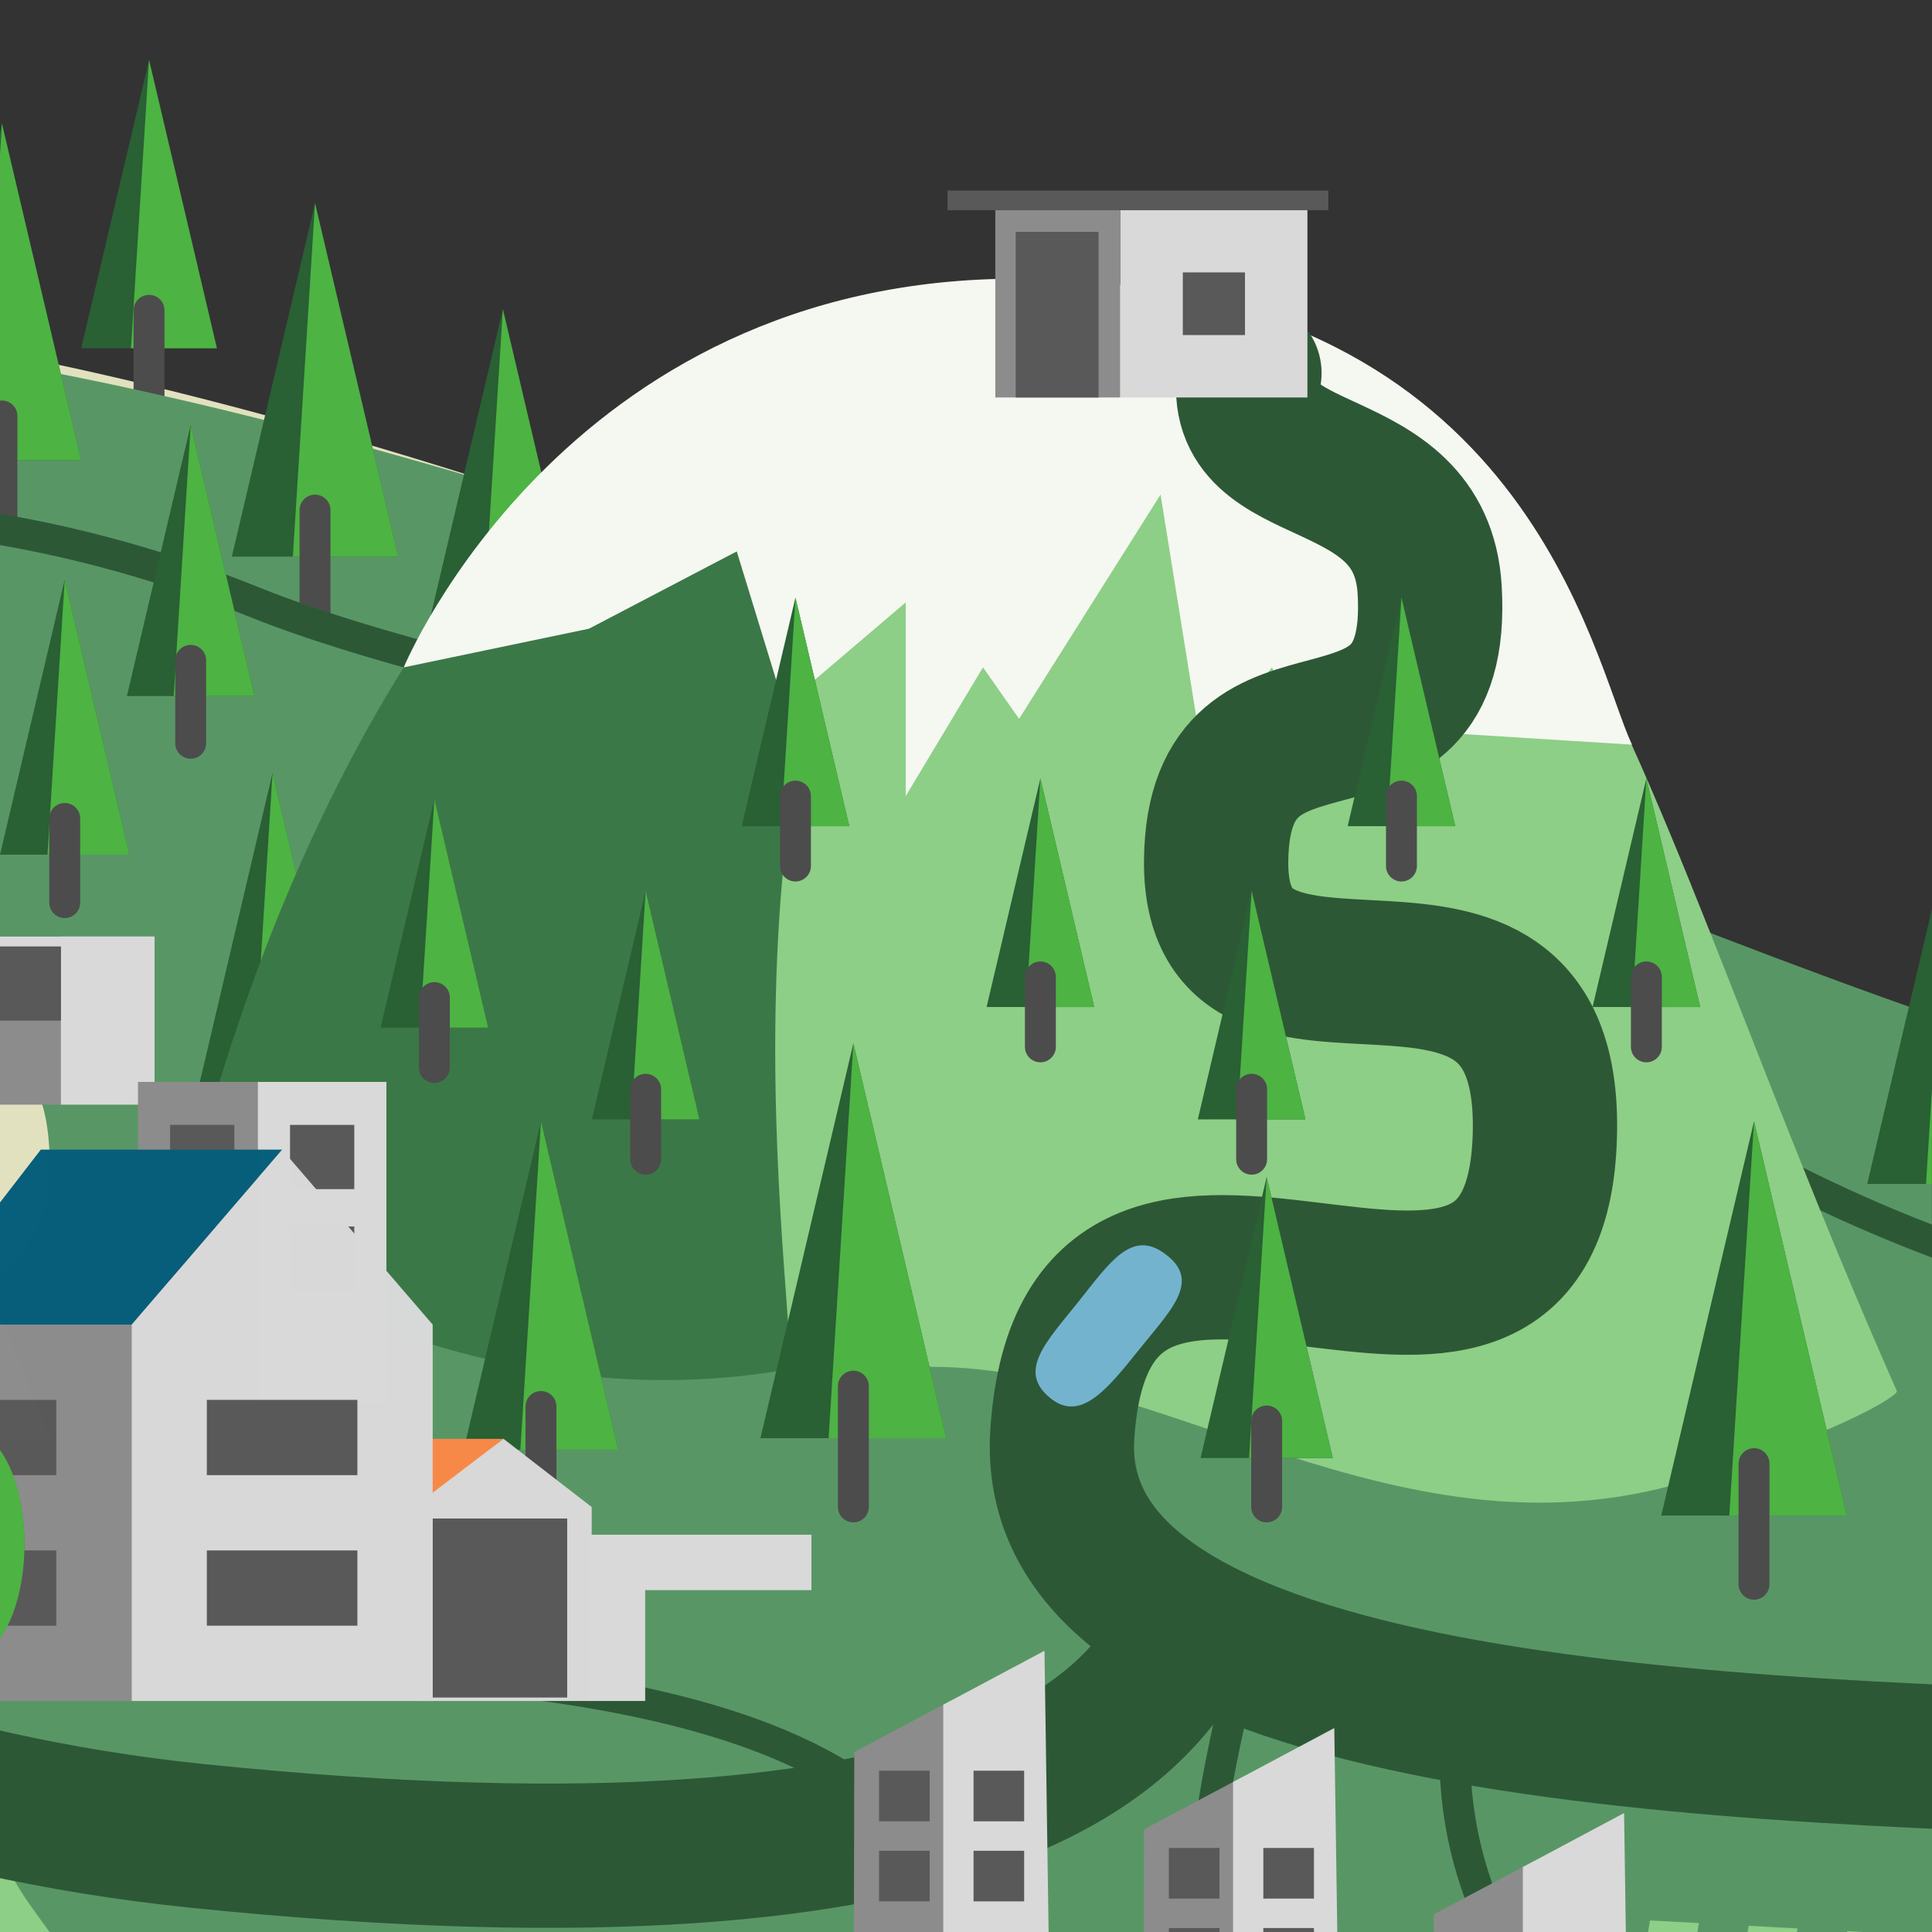 <?xml version="1.0" encoding="UTF-8" standalone="no"?>
<!DOCTYPE svg PUBLIC "-//W3C//DTD SVG 1.1//EN" "http://www.w3.org/Graphics/SVG/1.1/DTD/svg11.dtd">
<svg width="250px" height="250px" version="1.1" xmlns="http://www.w3.org/2000/svg" xmlns:xlink="http://www.w3.org/1999/xlink" xml:space="preserve" xmlns:serif="http://www.serif.com/" style="fill-rule:evenodd;clip-rule:evenodd;stroke-linecap:round;stroke-linejoin:round;stroke-miterlimit:1.5;">
    <rect width="100%" height="100%" fill="#333333" stroke="none"/>
    <rect id="Artboard" x="-250" y="0" width="999.991" height="1000" style="fill:none;"/>
    <g id="background">
    </g>
    <path id="OSTROV" d="M-96.31,607.991C-124.685,554.043 -252.239,510.97 -244.677,268.462C-239.722,109.557 -138.69,38.171 -63.043,39.195C-17.375,39.814 38.838,46.813 179.96,106.533C279.062,148.47 325.23,159.18 353.907,148.321C424.243,121.686 432.87,110.67 471.578,90.862C507.384,72.539 544.527,43.846 571.957,32.863C654.286,-0.1 796.284,35.344 710,192.955C688.336,232.527 707.089,312.674 683.144,481.357C656.159,671.461 604.682,616.792 595,661.357C588.009,693.537 650.472,805.911 610,881.357C557.077,980.013 413.418,945.756 366.957,942.863C297.037,938.51 186.097,1024.89 86.957,992.863C-126.293,923.984 -33.641,727.142 -96.31,607.991Z" style="fill:#e2e1bf;"/>
    <g>
        <path d="M19.286,7.744L28.069,45.07L10.504,45.07L19.286,7.744Z" style="fill:#296034;"/>
        <path d="M19.286,7.744L28.069,45.07L16.947,45.07L19.286,7.744Z" style="fill:#4db343;"/>
        <path d="M19.286,40.156L19.286,51.574" style="fill:none;stroke:#4c4c4c;stroke-width:4px;"/>
    </g>
    <path id="OSTROV1" serif:id="OSTROV" d="M-71.049,566.685C-119.073,540.278 -198.806,511.876 -230,368.071C-260.788,226.137 -196.46,81.075 -71.049,45.847C-29.659,34.221 56.339,53.336 189.358,107.966C282.769,146.329 326.287,156.126 353.317,146.192C419.613,121.827 542.79,48.654 610.084,42.992C660.37,38.762 737.811,63.31 705.084,161.602C701.933,171.067 690.446,203.204 690.084,218.288C688.105,300.845 674.692,467.81 662.587,532.477C640.392,651.057 545.013,602.078 572.916,681.357C595.701,746.096 627.605,840.415 575,891.357C491.849,971.881 393.03,912.249 367.784,910.724C301.879,906.742 173.281,989.181 79.747,960.149C-13.787,931.117 -30.278,783.003 -27.648,733.926C-25.017,684.849 -32.333,587.973 -71.049,566.685Z" style="fill:#589765;"/>
    <path d="M3.905,246.528C-26.075,204.578 11.804,47.053 -112.908,112.161C-190.841,152.848 -242.123,287.801 -218.168,369.234C-149.223,603.603 -20.558,505.153 -17.365,611.528C-11.985,790.746 -15.343,912.637 102.635,941.087C152.996,953.231 244.242,942.058 280.608,877.748C299.945,843.552 378.434,771.669 452.635,849.46C475.115,873.028 511.478,882.035 537.055,860C565.287,835.677 559.653,795.206 544.345,775C521.902,745.375 498.234,710.258 507.635,666.659C528.818,568.426 587.367,604.15 608.066,558.83C652.476,461.597 447.953,423.8 377.635,484.659C285.801,564.139 89.049,365.669 3.905,246.528Z" style="fill:#8dcf86;"/>
    <g id="pole">
        <path d="M301.227,300L294.843,300L303.269,250.896L309.717,250.517L301.227,300ZM314.108,300L307.724,300L316.281,250.131L322.73,249.752L314.108,300ZM288.409,299.634L282.087,299.271L290.256,251.661L296.705,251.282L288.409,299.634ZM327.299,298.192L320.714,299.362L329.293,249.366L335.742,248.987L327.299,298.192ZM281.368,252.183L283.693,252.047L275.682,298.731L269.509,297.508L277.323,251.964L281.368,252.183ZM347.873,253.357L340.652,295.439L339.473,296.028L334.001,297.001L342.305,248.601L344.206,248.586L347.873,253.357ZM257.07,294.93L264.561,251.272L270.886,251.615L263.225,296.263L258.047,295.237L257.07,294.93ZM258.124,250.923L250.905,292.996L244.847,291.095L251.799,250.581L258.124,250.923ZM353.256,259.848L356.318,262.368L358.573,266.065L354.723,288.507L348.095,291.776L347.758,291.893L353.256,259.848ZM245.361,250.232L238.709,289.003L232.718,286.715L239.037,249.889L245.361,250.232ZM361.134,287.872L364.137,271.509L369.603,276.857L368.521,282.025L361.134,287.872ZM232.599,249.54L226.712,283.849L220.955,280.199L226.274,249.197L232.599,249.54ZM209.839,269.91L213.512,248.505L219.837,248.848L215.095,276.484L209.839,269.91ZM201.065,246.076L207.26,247.075L204.49,263.218L200,252.183L200.703,248.089L201.065,246.076Z" style="fill:#8dcf86;"/>
    </g>
    <g id="kere">
    </g>
    <g>
        <g>
            <g id="strom">
            </g>
            <g id="strom1" serif:id="strom">
            </g>
            <g id="strom2" serif:id="strom">
            </g>
            <g id="strom3" serif:id="strom">
            </g>
            <g id="strom4" serif:id="strom">
            </g>
            <g id="strom5" serif:id="strom">
            </g>
            <g id="strom6" serif:id="strom">
            </g>
            <g id="strom7" serif:id="strom">
            </g>
            <g id="strom8" serif:id="strom">
            </g>
            <g id="strom9" serif:id="strom">
            </g>
            <g id="strom10" serif:id="strom">
            </g>
            <g id="strom11" serif:id="strom">
            </g>
            <g id="strom12" serif:id="strom">
            </g>
            <g id="strom13" serif:id="strom">
            </g>
            <g id="strom14" serif:id="strom">
            </g>
        </g>
    </g>
    <g>
        <path d="M40.764,26.284L51.527,72.029L30,72.029L40.764,26.284Z" style="fill:#296034;"/>
        <path d="M40.764,26.284L51.527,72.029L37.896,72.029L40.764,26.284Z" style="fill:#4db343;"/>
        <path d="M40.764,66.007L40.764,80" style="fill:none;stroke:#4c4c4c;stroke-width:4px;"/>
    </g>
    <g>
        <path d="M0.252,15.992L10.504,59.563L-10,59.563L0.252,15.992Z" style="fill:#296034;"/>
        <path d="M0.252,15.992L10.504,59.563L-2.479,59.563L0.252,15.992Z" style="fill:#4db343;"/>
        <path d="M0.252,53.827L0.252,67.154" style="fill:none;stroke:#4c4c4c;stroke-width:4px;"/>
    </g>
    <g>
        <path d="M251.987,109.14L262.354,153.2L241.619,153.2L251.987,109.14Z" style="fill:#296034;"/>
        <path d="M251.987,109.14L262.354,153.2L249.225,153.2L251.987,109.14Z" style="fill:#4db343;"/>
        <path d="M251.987,147.4L251.987,160.877" style="fill:none;stroke:#4c4c4c;stroke-width:4px;"/>
    </g>
    <g id="male-cesty" serif:id="male cesty">
        <path d="M68.609,217.884C157.078,229.308 115.197,279.456 115.744,311.611C116.515,356.98 158.3,376.663 181.589,372.81" style="fill:none;stroke:#2d5836;stroke-width:4px;stroke-linecap:butt;"/>
        <path d="M-159.717,365C-178.876,255.272 -133.324,209.705 -41.512,246.795C25.651,273.927 49.89,313.387 53.377,320C70.045,351.601 113.715,357.647 123.582,341.706" style="fill:none;stroke:#2d5836;stroke-width:4px;stroke-linecap:butt;"/>
        <path d="M-137.565,205.533C-156.724,95.805 -58.894,40.829 32.919,77.919C70.027,92.91 156.372,102.502 211.177,140.311C256.63,171.667 303.439,171.931 305,174.89" style="fill:none;stroke:#2d5836;stroke-width:4px;stroke-linecap:butt;"/>
        <g id="les">
            <g>
                <g>
                    <path d="M24.676,55L32.927,90.066L16.425,90.066L24.676,55Z" style="fill:#296034;"/>
                    <path d="M24.676,55L32.927,90.066L22.478,90.066L24.676,55Z" style="fill:#4db343;"/>
                    <path d="M24.676,85.45L24.676,96.176" style="fill:none;stroke:#4c4c4c;stroke-width:4px;"/>
                </g>
                <g>
                    <path d="M65.07,40L75.14,82.797L55,82.797L65.07,40Z" style="fill:#296034;"/>
                    <path d="M65.07,40L75.14,82.797L62.387,82.797L65.07,40Z" style="fill:#4db343;"/>
                    <path d="M65.07,77.163L65.07,90.254" style="fill:none;stroke:#4c4c4c;stroke-width:4px;"/>
                </g>
            </g>
            <g>
                <g>
                    <path d="M8.375,75L16.75,110.595L0,110.595L8.375,75Z" style="fill:#296034;"/>
                    <path d="M8.375,75L16.75,110.595L6.144,110.595L8.375,75Z" style="fill:#4db343;"/>
                    <path d="M8.375,105.909L8.375,116.797" style="fill:none;stroke:#4c4c4c;stroke-width:4px;"/>
                </g>
                <g>
                    <path d="M35.27,100L45,141.354L25.539,141.354L35.27,100Z" style="fill:#296034;"/>
                    <path d="M35.27,100L45,141.354L32.678,141.354L35.27,100Z" style="fill:#4db343;"/>
                    <path d="M35.27,135.91L35.27,148.56" style="fill:none;stroke:#4c4c4c;stroke-width:4px;"/>
                </g>
                <g>
                    <path d="M84.114,71.289L97.873,129.763L70.355,129.763L84.114,71.289Z" style="fill:#3b7847;"/>
                    <path d="M84.114,71.289L97.873,129.763L80.449,129.763L84.114,71.289Z" style="fill:#4db343;"/>
                    <path d="M84.114,122.066L84.114,139.952" style="fill:none;stroke:#4c4c4c;stroke-width:4px;"/>
                </g>
            </g>
        </g>
        <path d="M260,295.585C253.562,308.473 253.921,319.615 225,325C196.127,330.376 137.771,309.88 160,219.028" style="fill:none;stroke:#2d5836;stroke-width:4px;"/>
        <path d="M393.392,233.143C389.08,236.45 398.177,281.557 334.288,296.749C270.504,311.916 187.107,280.966 188.276,225.991" style="fill:none;stroke:#2d5836;stroke-width:4px;"/>
        <path d="M440,281.877C460.48,313.415 451.148,341.147 440,356.629C416.902,388.708 369.455,382.719 355,374.681C328.403,359.891 268.287,332.572 263.824,384.186C261.006,416.772 337.815,423.471 355,436.822C386.066,460.958 379.917,493.9 380,495C383.976,547.767 230.755,593.416 195.479,430" style="fill:none;stroke:#2d5836;stroke-width:4px;"/>
    </g>
    <g id="hory">
        <path id="hora" d="M128.407,36.359C202.161,34.821 206.938,93.019 245.454,180C245.699,180.553 238.824,184.928 220,191.129C181.06,203.958 149.393,175.256 117.914,176.942C71.503,179.427 23.548,165.461 23.548,165.461C23.548,165.461 47.214,38.052 128.407,36.359Z" style="fill:#8dcf86;"/>
        <path id="hora1" serif:id="hora" d="M128.407,36.357C138.78,36.153 127.828,47.141 120,56.836C89.406,94.727 104.209,176.794 101.953,177.193C58.682,184.846 23.548,158.462 23.548,158.462C23.548,158.462 47.214,37.958 128.407,36.357Z" style="fill:#3b7847;"/>
        <path id="hora2" serif:id="hora" d="M135,36.116C197.696,38.134 206.022,85.34 211.177,96.357L183.042,94.592L171.802,101.352L164.586,86.352L155.695,98.353L150.176,63.996L131.87,93.017L127.198,86.352L117.199,103.018L117.199,77.945L101.467,91.352L95.336,71.352L76.22,81.352L52.245,86.357C52.245,86.357 73.811,34.147 135,36.116Z" style="fill:#f5f7f1;"/>
    </g>
    <g id="ker">
    </g>
    <g id="ker1" serif:id="ker">
    </g>
    <g id="ker2" serif:id="ker">
    </g>
    <g id="strom15" serif:id="strom">
    </g>
    <g id="strom16" serif:id="strom">
    </g>
    <g id="ker3" serif:id="ker">
    </g>
    <g id="cesty-velke" serif:id="cesty velke">
        <path d="M435,205.373C388.32,219.821 304.228,229.044 285,228.494C222.992,226.722 134.924,224.49 137.462,185.591C140.588,137.692 198.895,191.248 199.909,146.687C200.751,109.724 157.073,139.997 157.368,111.357C157.643,84.693 186.62,104.496 185,76.357C183.906,57.359 159.24,63.177 161.678,48.279" style="fill:none;stroke:#2d5836;stroke-width:18.67px;stroke-linecap:butt;"/>
        <path d="M210,657.586C201.352,654.653 170.017,646.357 170.017,646.357C170.017,646.357 174.435,633.815 172.024,621.357C169.213,606.833 159.54,592.034 160.017,591.357C167.914,580.163 198.681,544.992 205,536.948C327.268,381.295 462.404,540.308 530.017,591.357C557.806,612.338 620.358,601.557 630,550C647.845,454.575 519.733,462.44 510.017,351.357C501.808,257.505 559.765,213.215 620.017,201.357C746.517,176.462 700.386,40.069 592.374,63.309C536.476,75.336 489.552,143.877 477.192,236.614C466.476,317.022 355.294,262.56 357.815,227.688" style="fill:none;stroke:#2d5836;stroke-width:18.67px;"/>
        <path d="M153.011,212.619C147.011,221.618 131.789,248.486 25.406,237.553C-48.27,229.981 -79.082,191.217 -136.227,205.193C-210.893,223.453 -238.221,346.563 -155,456.357C-124.713,496.315 -16.688,569.995 40,572.305" style="fill:none;stroke:#2d5836;stroke-width:18.67px;"/>
    </g>
    <g id="strom17" serif:id="strom">
    </g>
    <g id="strom18" serif:id="strom">
    </g>
    <g id="strom19" serif:id="strom">
    </g>
    <g id="strom20" serif:id="strom">
    </g>
    <g id="stromy">
        <g>
            <path d="M213.04,100.727L220,130.308L206.079,130.308L213.04,100.727Z" style="fill:#296034;"/>
            <path d="M213.04,100.727L220,130.308L211.186,130.308L213.04,100.727Z" style="fill:#4db343;"/>
            <path d="M213.04,126.414L213.04,135.463" style="fill:none;stroke:#4c4c4c;stroke-width:4px;"/>
        </g>
        <g>
            <path d="M161.96,115.264L168.921,144.846L155,144.846L161.96,115.264Z" style="fill:#296034;"/>
            <path d="M161.96,115.264L168.921,144.846L160.106,144.846L161.96,115.264Z" style="fill:#4db343;"/>
            <path d="M161.96,140.952L161.96,150" style="fill:none;stroke:#4c4c4c;stroke-width:4px;"/>
        </g>
        <g>
            <path d="M181.347,77.327L188.307,106.909L174.387,106.909L181.347,77.327Z" style="fill:#296034;"/>
            <path d="M181.347,77.327L188.307,106.909L179.493,106.909L181.347,77.327Z" style="fill:#4db343;"/>
            <path d="M181.347,103.014L181.347,112.063" style="fill:none;stroke:#4c4c4c;stroke-width:4px;"/>
        </g>
        <g>
            <path d="M134.625,100.727L141.585,130.308L127.664,130.308L134.625,100.727Z" style="fill:#296034;"/>
            <path d="M134.625,100.727L141.585,130.308L132.77,130.308L134.625,100.727Z" style="fill:#4db343;"/>
            <path d="M134.625,126.414L134.625,135.463" style="fill:none;stroke:#4c4c4c;stroke-width:4px;"/>
        </g>
        <g>
            <path d="M83.545,115.264L90.506,144.846L76.585,144.846L83.545,115.264Z" style="fill:#296034;"/>
            <path d="M83.545,115.264L90.506,144.846L81.691,144.846L83.545,115.264Z" style="fill:#4db343;"/>
            <path d="M83.545,140.952L83.545,150" style="fill:none;stroke:#4c4c4c;stroke-width:4px;"/>
        </g>
        <g>
            <path d="M102.932,77.327L109.892,106.909L95.972,106.909L102.932,77.327Z" style="fill:#296034;"/>
            <path d="M102.932,77.327L109.892,106.909L101.078,106.909L102.932,77.327Z" style="fill:#4db343;"/>
            <path d="M102.932,103.014L102.932,112.063" style="fill:none;stroke:#4c4c4c;stroke-width:4px;"/>
        </g>
        <g>
            <path d="M56.209,103.4L63.17,132.981L49.249,132.981L56.209,103.4Z" style="fill:#296034;"/>
            <path d="M56.209,103.4L63.17,132.981L54.355,132.981L56.209,103.4Z" style="fill:#4db343;"/>
            <path d="M56.209,129.087L56.209,138.136" style="fill:none;stroke:#4c4c4c;stroke-width:4px;"/>
        </g>
    </g>
    <g id="namesti">
        <path id="namesti1" serif:id="namesti" d="M6.452,152.46C6.763,129.408 -4.544,135.33 -48.548,135C-88.647,134.699 -173.352,128.268 -168.548,170C-166.998,183.462 -88.821,181.924 -73.548,185C-46.12,190.524 6.159,174.173 6.452,152.46Z" style="fill:#e2e1bf;"/>
        <g id="satn">
        </g>
        <g id="satn1" serif:id="satn">
            <path d="M-2.647,165.282L-1.913,165.282L6.526,186.247L-27.229,186.247L-18.79,165.282L-17.843,165.282L-10.245,158.916L-2.647,165.282Z" style="fill:#d9d9d9;"/>
        </g>
        <g id="satn2" serif:id="satn">
        </g>
        <g id="stanek">
            <rect x="-16.267" y="132.022" width="24.146" height="10.921" style="fill:#8c8c8c;"/>
            <rect x="7.879" y="121.187" width="12.121" height="21.756" style="fill:#d9d9d9;"/>
            <rect x="-16.267" y="121.187" width="24.146" height="10.878" style="fill:#595959;"/>
            <rect x="-16.315" y="121.187" width="36.267" height="1.281" style="fill:#d9d9d9;"/>
        </g>
        <g id="stanek1" serif:id="stanek">
        </g>
        <g id="majka">
        </g>
    </g>
    <g id="smrky">
        <g>
            <path d="M70,145.095L80,187.595L60,187.595L70,145.095Z" style="fill:#296034;"/>
            <path d="M70,145.095L80,187.595L67.336,187.595L70,145.095Z" style="fill:#4db343;"/>
            <path d="M70,182L70,195" style="fill:none;stroke:#4c4c4c;stroke-width:4px;"/>
        </g>
        <g>
            <path d="M110.425,135L122.447,186.097L98.402,186.097L110.425,135Z" style="fill:#296034;"/>
            <path d="M110.425,135L122.447,186.097L107.222,186.097L110.425,135Z" style="fill:#4db343;"/>
            <path d="M110.425,179.37L110.425,195" style="fill:none;stroke:#4c4c4c;stroke-width:4px;"/>
        </g>
        <g>
            <path d="M163.906,152.307L172.461,188.665L155.352,188.665L163.906,152.307Z" style="fill:#296034;"/>
            <path d="M163.906,152.307L172.461,188.665L161.628,188.665L163.906,152.307Z" style="fill:#4db343;"/>
            <path d="M163.906,183.879L163.906,195" style="fill:none;stroke:#4c4c4c;stroke-width:4px;"/>
        </g>
        <g>
            <path d="M226.97,145.095L238.973,196.111L214.966,196.111L226.97,145.095Z" style="fill:#296034;"/>
            <path d="M226.97,145.095L238.973,196.111L223.772,196.111L226.97,145.095Z" style="fill:#4db343;"/>
            <path d="M226.97,189.395L226.97,205" style="fill:none;stroke:#4c4c4c;stroke-width:4px;"/>
        </g>
    </g>
    <g id="listnace">
    </g>
    <g id="lanoka">
        <g id="D9">
            <rect x="17.856" y="140" width="16.626" height="41.566" style="fill:#8c8c8c;"/>
            <rect x="33.374" y="140" width="16.626" height="41.566" style="fill:#d9d9d9;"/>
            <rect x="37.53" y="145.561" width="8.313" height="8.313" style="fill:#595959;"/>
            <rect x="22.013" y="145.561" width="8.313" height="8.313" style="fill:#595959;"/>
            <rect x="37.53" y="158.709" width="8.313" height="8.313" style="fill:#595959;"/>
            <rect x="22.013" y="158.709" width="8.313" height="8.313" style="fill:#595959;"/>
        </g>
        <g id="D8" opacity="0.99">
            <rect x="39.367" y="194.805" width="14.19" height="25.301" style="fill:#8c8c8c;"/>
            <path d="M65.203,186.185L50.333,186.185L39.608,194.889L54.477,194.889L65.203,186.185Z" style="fill:#f88948;"/>
            <path d="M76.565,195.009L65.156,186.185L53.557,195.009L53.557,220.106L76.565,220.106L76.565,195.009Z" style="fill:#d9d9d9;"/>
            <rect x="55.988" y="196.496" width="17.408" height="23.166" style="fill:#595959;"/>
            <g id="dum-lanoka" serif:id="dum lanoka">
                <path d="M17.024,220.106L17.024,171.402L36.505,148.761L55.987,171.402C55.989,171.44 55.989,171.478 55.987,171.516L55.987,220.106L17.024,220.106Z" style="fill:#d9d9d9;"/>
                <path d="M-12.198,171.402L17.024,171.402L36.505,148.761L5.28,148.761L-12.198,171.402Z" style="fill:#065e7b;"/>
                <rect x="-12.198" y="171.402" width="29.222" height="48.704" style="fill:#8c8c8c;"/>
                <rect x="26.765" y="181.143" width="19.482" height="9.741" style="fill:#595959;"/>
                <rect x="26.765" y="200.624" width="19.482" height="9.741" style="fill:#595959;"/>
                <rect x="-2.458" y="200.624" width="9.741" height="9.741" style="fill:#595959;"/>
                <rect x="-2.458" y="181.143" width="9.741" height="9.741" style="fill:#595959;"/>
            </g>
        </g>
        <path d="M83.485,220.106L83.485,205.763L105,205.763L105,220.106L105,198.591L76.314,198.591L76.314,220.106L83.485,220.106Z" style="fill:#d9d9d9;"/>
    </g>
    <g id="strom21" serif:id="strom">
        <g>
            <path d="M-6.209,185.021C-4.612,184.995 -3.299,184.884 -2.143,185.639C1.271,187.867 3.166,193.768 3.166,199.814C3.166,206.229 0.752,213.39 -3.377,214.427C-4.697,214.759 -4.877,214.478 -5.917,214.478C-10.93,214.478 -15,207.907 -15,199.814C-15,191.721 -11.221,185.1 -6.209,185.021Z" style="fill:#3b7847;"/>
            <ellipse cx="-3.977" cy="199.814" rx="7.143" ry="14.664" style="fill:#4db343;"/>
        </g>
        <path d="M1.431,224.411L-13.6,220.627L-17.904,233.738L-1.54,237.331L1.431,224.411Z" style="fill:#2d5836;"/>
    </g>
    <g id="satelit">
    </g>
    <g id="domky">
        <g id="D1">
        </g>
        <g id="D7">
        </g>
        <g id="D71" serif:id="D7">
        </g>
        <g id="D72" serif:id="D7">
        </g>
        <g id="D73" serif:id="D7">
        </g>
        <g id="D74" serif:id="D7">
        </g>
        <g id="D75" serif:id="D7">
        </g>
        <g id="D76" serif:id="D7">
        </g>
        <g id="D77" serif:id="D7">
        </g>
        <g id="D78" serif:id="D7">
        </g>
        <g id="D79" serif:id="D7">
        </g>
        <g id="D710" serif:id="D7">
        </g>
        <g id="D711" serif:id="D7">
        </g>
        <g id="D712" serif:id="D7">
        </g>
        <g id="D713" serif:id="D7">
        </g>
        <g id="D714" serif:id="D7">
        </g>
        <g id="D715" serif:id="D7">
        </g>
        <g id="D716" serif:id="D7">
        </g>
        <g id="D2">
        </g>
        <g id="D21" serif:id="D2">
        </g>
        <g id="D10">
            <path d="M123.315,219.918L110.545,226.707L110.474,257.495L123.573,257.495L123.315,219.918Z" style="fill:#8c8c8c;"/>
            <path d="M135.157,213.607L122.057,220.589L122.057,257.495C122.057,257.495 130.799,257.443 135.799,257.495L135.157,213.607Z" style="fill:#d9d9d9;"/>
            <rect x="125.975" y="229.128" width="6.55" height="6.55" style="fill:#595959;"/>
            <rect x="113.749" y="229.128" width="6.55" height="6.55" style="fill:#595959;"/>
            <rect x="125.975" y="239.487" width="6.55" height="6.55" style="fill:#595959;"/>
            <rect x="113.749" y="239.487" width="6.55" height="6.55" style="fill:#595959;"/>
        </g>
        <g id="D101" serif:id="D10">
            <path d="M160.815,229.918L148.045,236.707L147.974,267.495L161.073,267.495L160.815,229.918Z" style="fill:#8c8c8c;"/>
            <path d="M172.657,223.607L159.557,230.589L159.557,267.495C159.557,267.495 168.299,267.443 173.299,267.495L172.657,223.607Z" style="fill:#d9d9d9;"/>
            <rect x="163.475" y="239.128" width="6.55" height="6.55" style="fill:#595959;"/>
            <rect x="151.249" y="239.128" width="6.55" height="6.55" style="fill:#595959;"/>
            <rect x="163.475" y="249.487" width="6.55" height="6.55" style="fill:#595959;"/>
            <rect x="151.249" y="249.487" width="6.55" height="6.55" style="fill:#595959;"/>
        </g>
        <g id="D102" serif:id="D10">
            <path d="M198.315,240.918L185.545,247.707L185.474,278.495L198.573,278.495L198.315,240.918Z" style="fill:#8c8c8c;"/>
            <path d="M210.157,234.607L197.057,241.589L197.057,278.495C197.057,278.495 205.799,278.443 210.799,278.495L210.157,234.607Z" style="fill:#d9d9d9;"/>
            <rect x="200.975" y="250.128" width="6.55" height="6.55" style="fill:#595959;"/>
            <rect x="188.749" y="250.128" width="6.55" height="6.55" style="fill:#595959;"/>
        </g>
        <g id="D01">
            <rect x="144.946" y="27.202" width="24.232" height="24.232" style="fill:#d9d9d9;"/>
            <rect x="128.791" y="27.202" width="16.155" height="24.232" style="fill:#8c8c8c;"/>
            <rect x="122.611" y="24.662" width="49.276" height="2.541" style="fill:#595959;"/>
            <rect x="153.056" y="35.248" width="8.045" height="8.109" style="fill:#595959;"/>
            <rect x="131.431" y="30" width="10.717" height="21.435" style="fill:#595959;"/>
        </g>
    </g>
    <g id="strom22" serif:id="strom">
    </g>
    <g id="strom23" serif:id="strom">
    </g>
    <g id="staba">
    </g>
    <g id="chladici-vez" serif:id="chladici vez">
    </g>
    <g id="D22" serif:id="D2">
    </g>
    <g id="D5">
    </g>
    <g id="TOVANA">
    </g>
    <g id="strom24" serif:id="strom">
    </g>
    <g id="strom25" serif:id="strom">
    </g>
    <g id="panelaky">
    </g>
    <g id="strom26" serif:id="strom">
    </g>
    <g id="strom27" serif:id="strom">
    </g>
    <g id="letiste">
    </g>
    <g id="strom28" serif:id="strom">
    </g>
    <g id="strom29" serif:id="strom">
    </g>
    <g id="tunel-s-vlakem" serif:id="tunel s vlakem">
    </g>
    <g id="strom30" serif:id="strom">
    </g>
    <g id="hrad">
    </g>
    <g id="auta">
        <path d="M147.304,174.752C143.197,179.895 139.792,184.014 135.956,180.95C131.559,177.439 135.383,173.655 139.49,168.512C143.596,163.37 146.457,158.948 150.838,162.314C155.522,165.793 151.41,169.61 147.304,174.752Z" style="fill:#73b3ce;"/>
    </g>
    <g id="majak">
    </g>
    <g id="vetrna-elektr" serif:id="vetrna elektr">
    </g>
    <g id="osrov-pokladu" serif:id="osrov pokladu">
    </g>
</svg>
